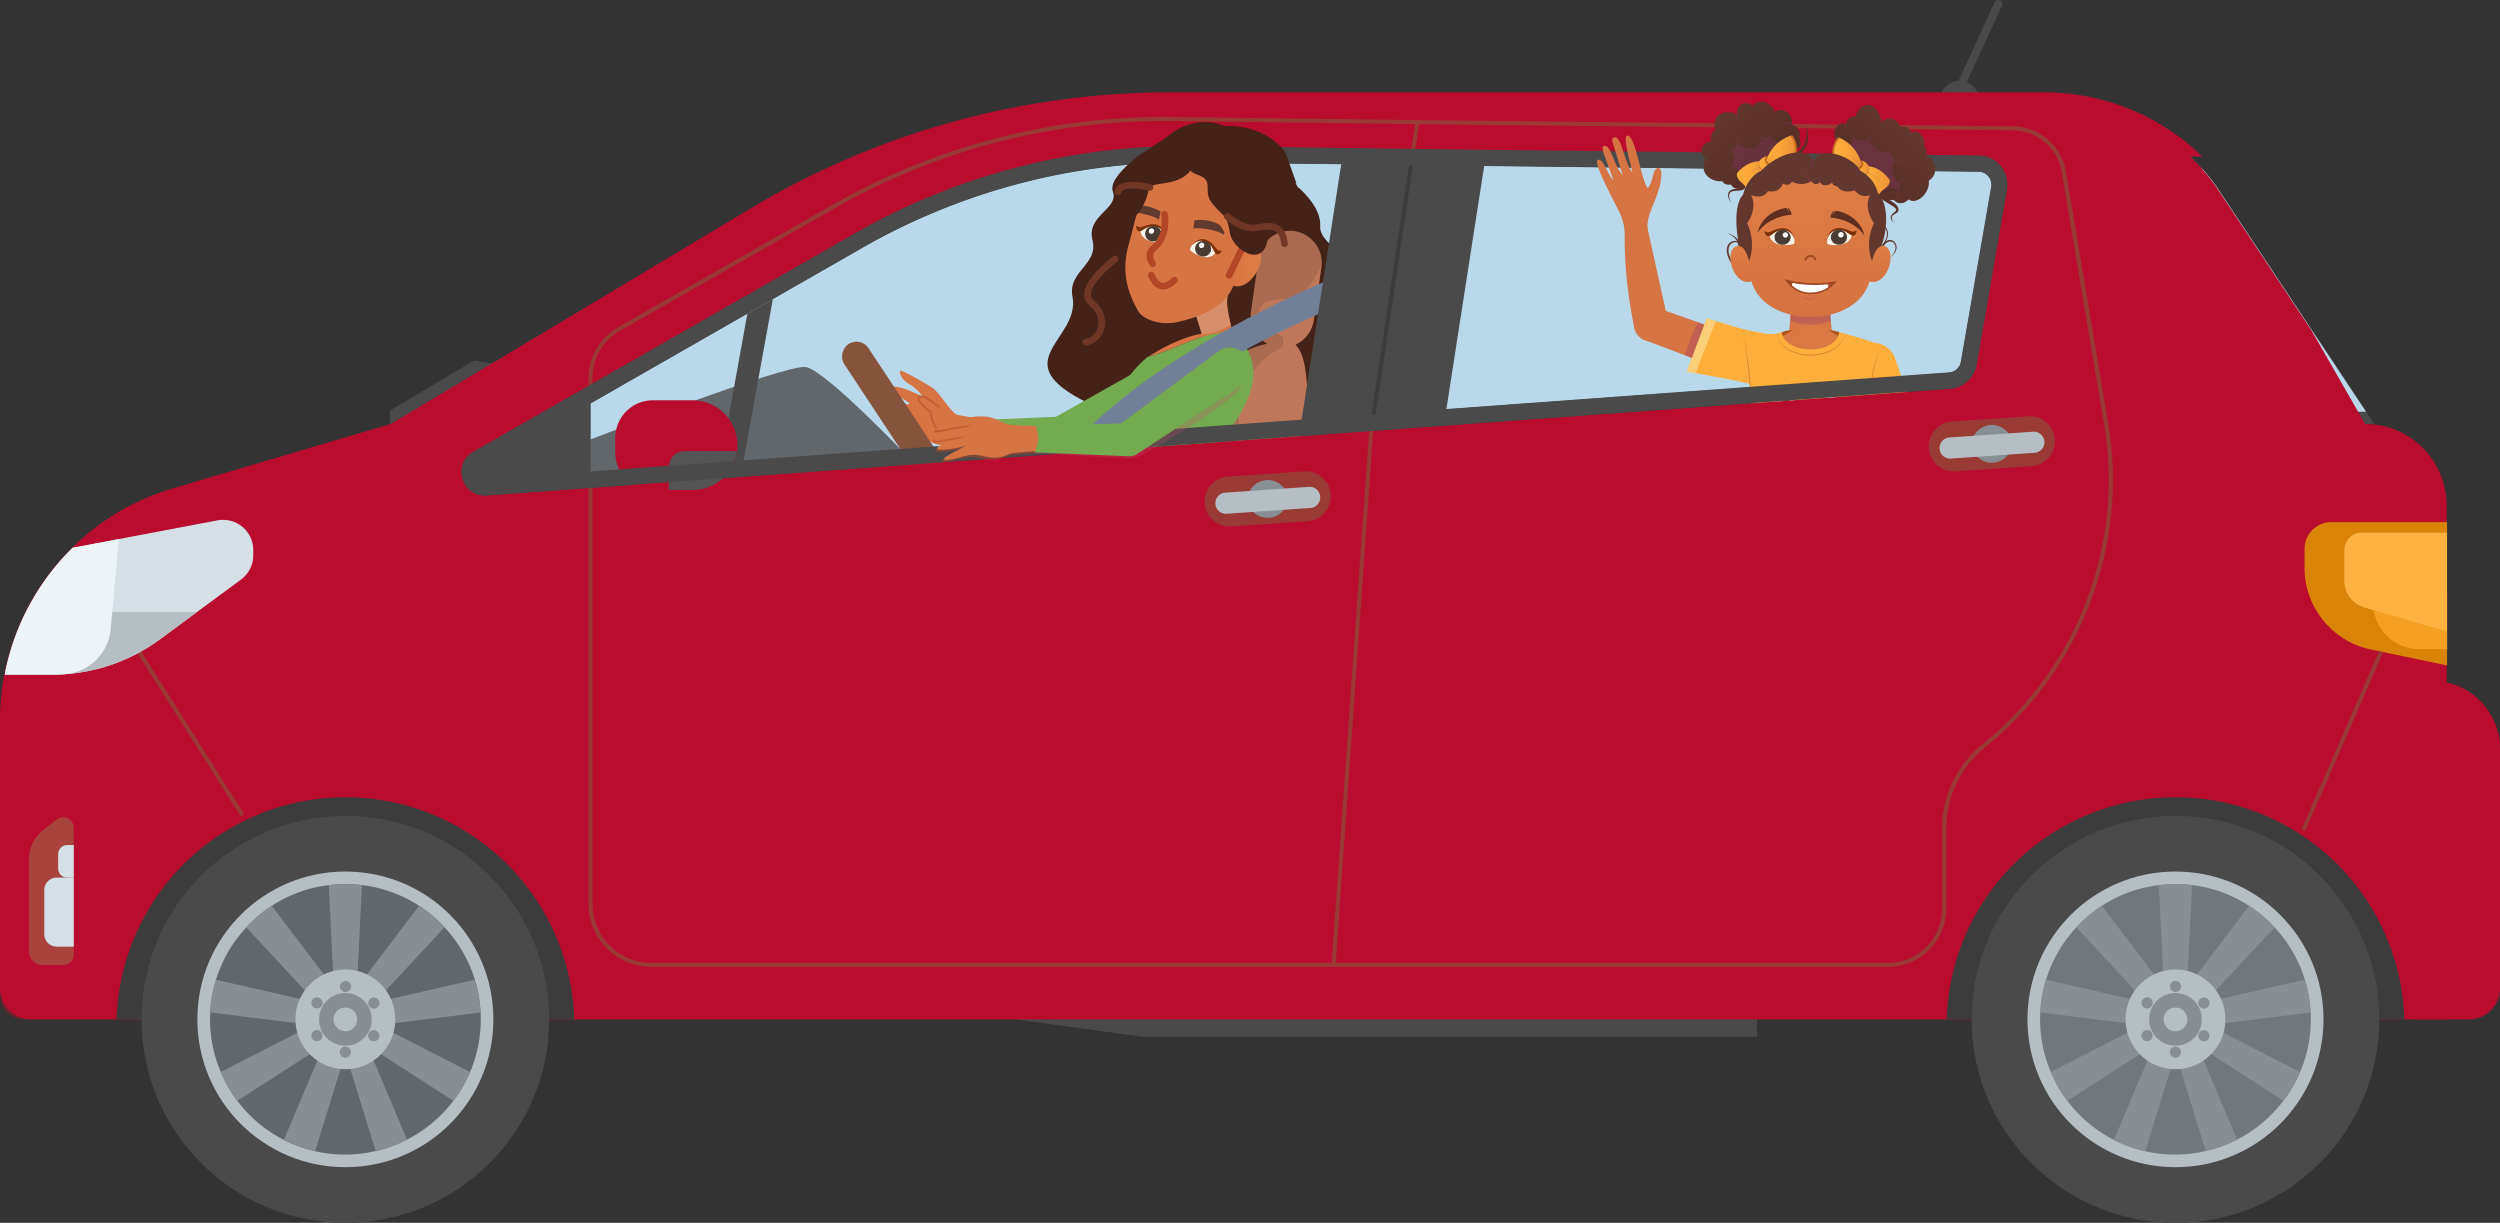<svg xmlns="http://www.w3.org/2000/svg" xmlns:xlink="http://www.w3.org/1999/xlink" viewBox="0 0 368 180">
  <rect x="0" y="0" width="368" height="180" fill="#333333" stroke="none"/>
  <defs>
    <linearGradient id="linear-gradient" x1="460.49" x2="460.49" y1="54.09" y2="45.51" gradientTransform="translate(727) rotate(-180) scale(1 -1)" gradientUnits="userSpaceOnUse">
      <stop offset="0" stop-color="#de7e46"/>
      <stop offset="1" stop-color="#d67242"/>
    </linearGradient>
    <linearGradient id="linear-gradient1" x1="460.73" x2="460.02" y1="96.68" y2="55.71" gradientTransform="translate(727) rotate(-180) scale(1 -1)" gradientUnits="userSpaceOnUse">
      <stop offset="0" stop-color="#e99036"/>
      <stop offset=".26" stop-color="#f29d38"/>
      <stop offset=".64" stop-color="#fba93a"/>
      <stop offset="1" stop-color="#feae3b"/>
    </linearGradient>
    <linearGradient id="linear-gradient2" x1="180.56" x2="185.63" y1="38.95" y2="38.95" gradientUnits="userSpaceOnUse">
      <stop offset="0" stop-color="#d67242"/>
      <stop offset="1" stop-color="#de7e46"/>
    </linearGradient>
    <linearGradient id="linear-gradient3" x1="446.43" x2="454.91" y1="19.28" y2="29.16" gradientTransform="translate(727) rotate(-180) scale(1 -1)" gradientUnits="userSpaceOnUse">
      <stop offset="0" stop-color="#62372e"/>
      <stop offset="1" stop-color="#542d24"/>
    </linearGradient>
    <linearGradient id="linear-gradient4" x1="464.86" x2="473.64" y1="26.55" y2="17.07" gradientTransform="translate(727) rotate(-180) scale(1 -1)" gradientUnits="userSpaceOnUse">
      <stop offset="0" stop-color="#542d24"/>
      <stop offset="1" stop-color="#62372e"/>
    </linearGradient>
    <linearGradient xlink:href="#linear-gradient1" id="linear-gradient5" x1="467.01" x2="471.34" y1="25.91" y2="25.91"/>
    <linearGradient xlink:href="#linear-gradient1" id="linear-gradient6" x1="462.79" x2="466.99" y1="22.14" y2="22.14"/>
    <linearGradient xlink:href="#linear-gradient1" id="linear-gradient7" x1="465.98" x2="468.07" y1="24.06" y2="24.06"/>
    <linearGradient xlink:href="#linear-gradient1" id="linear-gradient8" x1="448.81" x2="453.07" y1="26.71" y2="26.71"/>
    <linearGradient xlink:href="#linear-gradient1" id="linear-gradient9" x1="452.94" x2="457.01" y1="22.57" y2="22.57"/>
    <linearGradient xlink:href="#linear-gradient1" id="linear-gradient10" x1="451.9" x2="454.04" y1="24.69" y2="24.69"/>
    <linearGradient xlink:href="#linear-gradient2" id="linear-gradient11" x1="450.79" x2="450.79" y1="41.5" y2="35.83" gradientTransform="translate(727) rotate(-180) scale(1 -1)"/>
    <linearGradient xlink:href="#linear-gradient2" id="linear-gradient12" x1="470.3" x2="470.3" y1="41.5" y2="35.83" gradientTransform="translate(727) rotate(-180) scale(1 -1)"/>
    <linearGradient xlink:href="#linear-gradient2" id="linear-gradient13" x1="460.75" x2="460.75" y1="46.66" y2="24.43" gradientTransform="translate(727) rotate(-180) scale(1 -1)"/>
    <clipPath id="clippath">
      <path fill="none" d="m175.71 45.38 1.86 5.93s3.86.25 4.43.09c.57-.16-1.77-4.91-1.31-7.74.25-1.54-4.43 1.29-4.98 1.72Z"/>
    </clipPath>
  </defs>
  <g>
    <g id="Layer_2">
      <path fill="#4a4a4a" d="m71.63 72.94 15-1.1.6-.04 103.98-7.6 21.31-1.55 74.55-5.45a4.28 4.28 0 0 0 3.91-3.54l4.46-25.76a4.29 4.29 0 0 0-4.17-5.02l-72.45-.83-21.03-.27-22.31-.28a97.56 97.56 0 0 0-49.73 12.9L87.23 56.45l-.6.34-16.96 9.71c-3.18 1.82-1.7 6.7 1.96 6.43Z"/>
      <path fill="#4a4a4a" d="M70.37 69.76c.07.23.28.79.98.79h.11l15.48-1.13V59.4l-16.07 9.21c-.58.32-.58.82-.49 1.17Z"/>
      <path fill="#b9d9eb" d="M86.94 59.39v10.02l19.12-1.39 3.4-.25 5.64-.41 38.24-2.79 57.64-4.21 55.35-4.04 20.58-1.5a1.9 1.9 0 0 0 1.72-1.56l4.05-23.33.42-2.43c.13-.75-.2-1.27-.41-1.53a1.87 1.87 0 0 0-1.43-.68l-44.77-.52-27.69-.32-21.03-.26-4.09-.05-18.22-.23h-1.21a95.4 95.4 0 0 0-47.3 12.58l-13.19 7.55-3.75 2.15L86.94 59.4Z"/>
      <path fill="#b9d9eb" d="M86.94 59.39v10.02l19.12-1.39 3.4-.25 5.64-.41 38.24-2.79 57.64-4.21 55.35-4.04 20.58-1.5a1.9 1.9 0 0 0 1.72-1.56l4.05-23.33.42-2.43c.13-.75-.2-1.27-.41-1.53a1.87 1.87 0 0 0-1.43-.68l-44.77-.52-27.69-.32-21.03-.26-4.09-.05-18.22-.23h-1.21a95.4 95.4 0 0 0-47.3 12.58l-13.19 7.55-3.75 2.15L86.94 59.4Z"/>
      <path fill="#b9d9eb" d="m266.32 56.31 20.58-1.5a1.9 1.9 0 0 0 1.72-1.56l4.05-23.33-26.35 26.39ZM153.33 64.56l57.64-4.21 35.52-35.59-27.69-.31-21.03-.27-4.09-.05-40.35 40.43zM86.94 59.39v10.02l19.12-1.39 3.4-.25 5.64-.41 41.77-41.85a95.35 95.35 0 0 0-29.92 10.98l-13.19 7.55-3.75 2.15L86.94 59.4Z"/>
      <path fill="url(#linear-gradient)" d="M263.19 50.77a3.32 3.32 0 0 0 6.64 0c0-.12 0-.23-.02-.35l-.31-3.19c-.06-.74-.11-1.39-.11-1.73h-5.78c0 .34-.05.98-.11 1.72a148.42 148.42 0 0 1-.33 3.55Z"/>
      <g>
        <path fill="#d77443" d="M275.89 68.92c.03.19.09.38.16.55l4.47 11.01c.25.61.9.99 1.58.87a1.42 1.42 0 0 0 1.15-1.66v-.03L280.9 68a2.54 2.54 0 0 0-5 .91Z"/>
        <path fill="#d77443" d="m273.89 60.32.03.14.02.1.04.19.72 3.09 1.21 5.2v.05a2.56 2.56 0 0 0 2.9 1.93 2.54 2.54 0 0 0 2.1-2.91l-.02-.11-1.16-5.59-.47-2.25-.16-.76v-.07a2.66 2.66 0 0 0-5.21 1.01Z"/>
        <path fill="#8c3573" d="m273.98 60.74.72 3.09c.8-.12 2.76-.5 5.02-1.42l-.47-2.25-.83-.13h-1.84l-1.53.26-1.07.45Z" opacity=".3"/>
        <g>
          <path fill="#c4633a" d="M280.64 90.15c0 .09.02.18.06.24.05.07.12.11.22.11a.8.8 0 0 0 .23-.05l1.43-1.88.3-.39v-1.21c-.71 1.61-2.24 2.48-2.24 3.18Z"/>
          <path fill="#8c3573" d="M280.7 90.39c.05.07.12.11.22.11a.8.8 0 0 0 .23-.05l1.43-1.88.29-.63c-.33.66-1.6 1.65-2.17 2.45Z" opacity=".3"/>
          <path fill="#c4633a" d="M280.61 91.07c0 .12.05.22.14.28a.4.4 0 0 0 .2.05c.15 0 .27-.07.38-.15l1.49-1.67.14-.16-.04-.61v-.16l-.05-.71c-.33.87-2.27 2.49-2.27 3.13Z"/>
          <path fill="#8c3573" d="M280.75 91.35a.4.4 0 0 0 .2.05c.15 0 .27-.07.38-.15l1.49-1.67.11-.77.04-.26-.04.09c-.59 1.21-1.77 2-2.17 2.7Z" opacity=".3"/>
          <path fill="#c4633a" d="M280.77 91.82s.02.24.26.24c.31 0 .67-.3.99-.62.28-.3.52-.63.65-.78l.29-2.1c-.12.33-.28.63-.47.9-.71 1.07-1.72 1.75-1.72 2.36Z"/>
          <path fill="#d77443" d="m280.43 80.21.05.18c.24.75.28 1.24.17 1.82-.4 2.27.48 3.05.48 4.12 0 .39-.1.76-.1 1.15s.18.86.53.86c.96 0 .72-1.61.93-2.6-.01.19 0 .39.02.61.06.61.2 1.34.2 2.39 0 2.33-.77 2.48-.77 3.39 0 .64.57.68.75.3a29.78 29.78 0 0 0 1.66-4.46c.2-.69.24-1.42.12-2.12-.35-2.06-.92-4.08-1.24-6.15a1.42 1.42 0 0 0-1.66-1.15c-.78.14-1.29.88-1.15 1.66Z"/>
          <path fill="#8c3573" d="M282.52 86.35c.05-.4.19-1.1.2-1.15-.11.13-.17.32-.22.54-.01.19 0 .39.02.61Z" opacity=".3"/>
        </g>
        <path fill="#feae3b" d="m272.46 54.57 1.21 7.62.1.66c.03.19.22.32.41.28a34.16 34.16 0 0 0 7.11-2.46.35.35 0 0 0 .17-.42l-.29-.87-2.14-6.45v-.02a3.39 3.39 0 0 0-6.57 1.65Z"/>
        <path fill="#fecf79" d="m273.67 62.19.1.66c.03.19.22.32.41.28a34.16 34.16 0 0 0 7.11-2.46.35.35 0 0 0 .17-.42l-.29-.87a31 31 0 0 1-7.51 2.8Z"/>
        <path fill="#af5518" d="M270.76 48.91s-.8-.44-2.83-.36v2.76h2.83v-2.4ZM262.26 48.91s.8-.44 2.83-.36v2.76h-2.83v-2.4Z"/>
        <path fill="#da7844" d="M264.43 48.18c.57-.46 1.29-.73 2.08-.73s1.51.27 2.08.73c1.09.83 1.85 1.21 2.75 1.7v3.34h-9.65v-3.34c.9-.49 1.66-.87 2.75-1.7Z"/>
        <path fill="#feae3b" d="m248.32 54.69 1.08.2.21.04 5.19.96c1.26.27 2.51.54 3.76.84l.77-3.98a3.83 3.83 0 0 0-2.7-4.28s-4.05-1.19-4.05-1.19l-.31-.09-1.04-.31a430.1 430.1 0 0 0-2.91 7.81Z"/>
        <path fill="url(#linear-gradient1)" d="M257.97 65.95a88.98 88.98 0 0 1-3.36 16.67.3.3 0 0 0 .13.35c5.8 4.71 17.7 4.68 23.53 0a.3.3 0 0 0 .13-.35l-.17-.55a89.9 89.9 0 0 1-3.19-16.11l-.03-1.62c-.06-4.63.16-9.55 1.96-13.53a66.45 66.45 0 0 0-6.22-1.89c-.37 1.76-2.35 2.51-4.25 2.51s-3.88-.75-4.25-2.51l-.38.1c-.7.19-1.44.21-2.16.06-1.12-.23-2.25-.4-3.36-.67 1.25 4.49 1.61 12.54 1.61 17.55Z"/>
        <g opacity=".25">
          <path fill="#8c3573" d="M278.16 81.84c-5.56 4.27-14.48 4.73-20.71 1.68-.93-.46-1.8-1.03-2.58-1.72.76.71 1.63 1.3 2.55 1.79 6.22 3.17 15.25 2.7 20.74-1.75Z"/>
        </g>
        <path fill="#dc8531" d="M274.32 58.48c.2 2.47.44 4.98.73 7.48l-.03-1.62-.7-5.86ZM261.41 49.11c.75 3.34 5.65 3.94 8.24 2.5a3.66 3.66 0 0 0 1.94-2.48 3.75 3.75 0 0 1-2 2.37c-2.59 1.35-7.29.82-8.19-2.4Z"/>
        <g>
          <path fill="#f8fafe" d="M266.51 68.98c-3.15 2.37-6.34.73-6.34-1.85 0-1.97 2.23-3.49 1.63-4.84a4.21 4.21 0 0 1-.41-1.72c0-1.35.89-2.29 1.86-2.29 1.34 0 1.17 1.88 1.23 2.87a4.8 4.8 0 0 1 2.03-.37c.69 0 1.42.08 2.03.37.06-.99-.11-2.87 1.23-2.87.97 0 1.86.94 1.86 2.29 0 .59-.17 1.17-.41 1.72-.6 1.34 1.63 2.86 1.63 4.84 0 2.57-3.19 4.22-6.34 1.85Z"/>
          <path fill="#7d402d" d="M266.49 65.61c-.64 0-1.15.42-1.14.91.01.5.54.89 1.18.88.64 0 1.15-.42 1.14-.91s-.54-.89-1.18-.88ZM264.5 67.93a2.99 2.99 0 0 0 4.01 0l-.22.15a3.6 3.6 0 0 1-3.79-.15Z"/>
          <path fill="#fecf79" d="m260.66 71.66-.16-.38c4.05.63 8.01.34 12.07 0l-.06.16a1.3 1.3 0 0 1-1.1.8c-3.29.26-6.6.42-9.88.05a1.08 1.08 0 0 1-.87-.63Z"/>
          <path fill="#fdad3b" d="M269.6 61.48a1.84 1.84 0 0 0-.33-.03c-1.02 0-1.7 1.02-1.7 2 0 1.38 1.47 1.91 2.64 1.91.54 0 1.04-.17 1.04-.81 0-.84-.77-1.48-.81-2.39l-.84-.68Z"/>
          <path fill="#7d402d" d="M269.39 65.07c.08.69.29 1.2.47 1.16.18-.05.26-.64.18-1.32-.08-.69-.29-1.2-.47-1.16s-.26.64-.18 1.32Z"/>
          <path fill="#f5406a" d="M270.75 66.95c-.27-.09-.56-.01-.66.18-.1.19.04.42.31.51.27.09.56.01.66-.18.1-.19-.04-.42-.31-.51Z"/>
          <path fill="#fdad3b" d="m263.41 61.48.33-.03c1.02 0 1.7 1.02 1.7 2 0 1.38-1.47 1.91-2.64 1.91-.54 0-1.04-.17-1.04-.81 0-.84.77-1.48.81-2.39l.84-.68Z"/>
          <path fill="#7d402d" d="M263.63 65.07c-.08.69-.29 1.2-.47 1.16-.18-.05-.26-.64-.18-1.32.08-.69.29-1.2.47-1.16.18.05.26.64.18 1.32Z"/>
          <path fill="#f5406a" d="M262.27 66.95c.27-.09.56-.01.66.18.1.19-.04.42-.31.51s-.56.01-.66-.18c-.1-.19.04-.42.31-.51Z"/>
          <path fill="#7d402d" d="M270.31 62.48c-1.11-.02-1.97-3.68-.28-3.64 1.7.04 1.4 3.67.28 3.64ZM262.7 62.48c1.11-.02 1.97-3.68.28-3.64-1.7.04-1.4 3.67-.28 3.64Z"/>
        </g>
        <path fill="#dc8531" d="M275.05 65.96c0-4.78-.03-9.69 1.58-14.26l.35-.9c-2.17 4.72-2.13 10.07-1.93 15.16ZM258.7 58.48c-.2 2.47-.44 4.98-.73 7.48l.03-1.62.7-5.86Z"/>
        <path fill="#dc8531" d="M256.36 48.4c.35 1.43.6 2.88.78 4.34.46 3.65.66 7.33.77 11l.06 2.21c.06-2.95-.04-5.89-.25-8.83a45.76 45.76 0 0 0-1.36-8.72Z"/>
      </g>
      <path fill="#452217" d="M199.33 49.38c1.77-3.42-3.61-5.47-1.72-8.73 1.89-3.27-3.47-4.61-3.28-7.37.21-2.94-3.34-5.79-3.34-5.79l-2.41-4.57c-3.37-4.34-8.93-3.8-8.93-3.8-2.39-1.11-5.99-.74-8.68 1.76l-4.07 2.65s-3.76 2.84-3.09 4.64c.96 2.59-3.93 3.51-3 7.16.93 3.65-3.68 4.57-2.94 8.35 1.23 6.34-10.43 9.51 2.41 15.7 5.92 2.85 11.48-1.1 14.58-1.01 3.01.75 13.88 5.85 20.26 4.3 9.37-2.28 1.2-7.46 4.21-13.29Z"/>
      <path fill="#ab6b50" d="M188.43 51.24c.52-.27.5-1.33.24-1.59-2.1-1.29-4.73-3.1-2.68-4.99 1.54-1.35 4.17.2 5.96-1.68a15.34 15.34 0 0 0 2.62-4.15 4.76 4.76 0 0 0-4-4.81 4.7 4.7 0 0 0-5.31 4.03l-1.1 7.69a4.8 4.8 0 0 0 2.39 4.86c-2.77.55-4.48 1.83-4.48 1.83l-2.53 17.16v.7l3.05.04c-.52-7.08-1.04-15.77 5.86-19.08Z"/>
      <path fill="#be7759" d="M191.94 42.97c-1.79 1.88-4.42.34-5.96 1.68-2.05 1.89.58 3.7 2.68 4.99.26.26.28 1.32-.24 1.59-6.9 3.31-6.37 12-5.86 19.08l9.15.12s2.27-16.89-1.03-19.68a4.77 4.77 0 0 0 2.72-3.65l1.1-7.69c.03-.2.04-.4.04-.6a15.34 15.34 0 0 1-2.62 4.15Z"/>
      <g>
        <g>
          <path fill="#d77443" d="M140.98 61.07c-.95-.17-2.65-3.31-3.76-4.01-1.11-.7-4.24-2.51-4.62-2.47-.38.04.02 1.24 1.22 1.93a7.03 7.03 0 0 1 2.03 1.89s-3.51-1.87-4.72-1.43c-1.2.45 2.16 1.72 2.7 2.38.54.66-3.34-.96-3.41-.18-.07.78 3.01 1.62 3.24 2.01.23.39-2.37-.3-2.49.54-.12.84 2.93 1.17 3.44 1.62.52.46 3.58 3 5.11 2 0 0 4.05.71 5.72.97l.44-4.33-4.91-.92Z"/>
          <g opacity=".5">
            <path fill="#b34627" d="M138.13 63.62s-.1 0-.14-.05a6 6 0 0 1-1.18-2.84c-.33-.24-1.64-1.23-1.74-1.96a.55.55 0 0 1 .11-.42c.56-.71 2.5.9 3.08 1.42.06.06.07.16.02.23a.14.14 0 0 1-.21.02c-1.08-.96-2.4-1.79-2.65-1.46a.2.2 0 0 0-.04.16c.07.54 1.22 1.46 1.66 1.77.04.03.06.07.07.11 0 .02.21 1.73 1.11 2.73.06.07.06.17 0 .23l-.07.04Z"/>
          </g>
        </g>
        <path fill="#74aa50" d="m168.33 54.1-12.89 7.25-10.95.46-.08 3.95 11.67-.02c.13-.06.24-.14.36-.22l14.62-8.04c.15-.11.28-.23.4-.36.74-.81.86-1.96.21-2.76-.75-.93-2.25-1.04-3.34-.25Z"/>
      </g>
      <path fill="#86533d" d="M139.37 72.57c-.97.66-2.3.4-2.95-.59l-12.11-18.32a2.2 2.2 0 0 1 .58-3c.97-.66 2.3-.4 2.95.59l12.11 18.32a2.2 2.2 0 0 1-.58 3Z"/>
      <path fill="#62676b" d="M86.28 64.93s29.38-11.38 32.34-10.9c2.96.48 15.65 13.87 15.65 13.87l-48.52 3.19.53-6.16Z"/>
      <path fill="#d77443" d="m175.92 45.97 2.17 6.96s3.19-1.26 3.63-1.65c.44-.4-1.5-6.12-1.03-7.61.47-1.49-4.47 1.68-4.77 2.31Z"/>
      <path fill="#d77443" d="M168.96 52.53c4.3-1.07 7.83-3.75 12.47-3.63-4.53-.39-8.09.91-12.47 3.63Z"/>
      <path fill="#74aa50" d="M178.02 69.82c-.95-4.26 12.27-13.2 3.42-20.92-4.64-.12-8.17 2.56-12.47 3.63l-.18.11c-1.75 1.5-3.14 3.26-3.75 5.02-2.38 6.88-1.35 10.58-2.43 14.8-.96 3.76-2.94 7.21-3.95 10.24 6.62 2.35 16.62 5.05 23.52 3.29.73-7.1-3.31-12.42-4.15-16.17Z"/>
      <path fill="#728097" d="m159.55 69.47-2.21-3.42-.1.09.32-.35c10.01-11.15 26.64-19.65 37.59-24.41l-.1 4.42c-15.22 6.61-27.25 14.54-34.81 22.95-.34.38-.5.56-.7.72Z"/>
      <path fill="none" d="M87.25 59.44v9.98l19.11-1.39 3.4-.25 5.63-.41 38.21-2.78 57.6-4.19 55.31-4.03 20.57-1.5c.86-.07 1.57-.7 1.71-1.55l4.05-23.24.42-2.42c.13-.74-.2-1.27-.41-1.52a1.9 1.9 0 0 0-1.43-.68l-44.73-.51-27.67-.32-21.02-.26-4.09-.05-18.21-.23h-1.21a95.54 95.54 0 0 0-47.26 12.53l-13.18 7.52-3.75 2.14-23.06 13.15Z"/>
      <path fill="#4a4a4a" d="M258.63 152.6h-90.58l-40.74-5.61h131.32v5.61zM74.19 53.86l-4.39-.79-12.39 7.35v3.82l16.78-10.38zM288.75 12.92c.23 0 .44-.13.54-.35L294.68.85a.6.6 0 0 0-.29-.79.6.6 0 0 0-.79.29l-5.39 11.72a.6.6 0 0 0 .29.79c.08.04.17.05.25.05Z"/>
      <path fill="#4a4a4a" d="M288.45 11.92c1.6 0 2.89 1.29 2.89 2.89v.1h-5.79v-.1a2.9 2.9 0 0 1 2.89-2.89Z"/>
      <path fill="#ba0c2f" d="M355.72 100.2v49.85h7.72a4.56 4.56 0 0 0 4.57-4.56v-35.23a10.07 10.07 0 0 0-10.08-10.06h-2.2Z"/>
      <path fill="#ba0c2f" d="M.07 105.92v40.43a3.69 3.69 0 0 0 3.69 3.69H360.2V74.37c0-.64-.05-1.26-.15-1.87L4.49 88.8a35.18 35.18 0 0 0-4.41 17.12Z" opacity=".25"/>
      <path fill="#ba0c2f" d="M.07 141.34v5.47a3.24 3.24 0 0 0 3.24 3.24h360.11a4.57 4.57 0 0 0 4.57-4.56v-20.07l-7.79.34-4.49.2-273.47 11.91-63.8 2.93-18.37.55Z" opacity=".25"/>
      <path fill="#4a4a4a" d="m314.87 23.04 26.15 39.36h8.46l-1.19-1.8-7.97-12.01-14.14-21.29a31.87 31.87 0 0 0-3.71-4.28h-7.6Z"/>
      <path fill="#b9d9eb" d="m318.22 24.84 23.77 35.77h6.3l-22.12-33.29a31.87 31.87 0 0 0-2-2.48h-5.96Z"/>
      <path fill="#4a4a4a" d="m191.22 64.2 10.71-.78.3-.03 10.3-.74 6.31-40.6-10.41-.14h-.61l-10.02-.13-6.58 42.42zM106.06 68.02l3.4-.26 4.3-23.72-3.75 2.14-3.95 21.84z"/>
      <path fill="#ba0c2f" d="M0 105.93v39.51a4.61 4.61 0 0 0 4.61 4.61h355.52V74.38c0-6.61-5.36-11.97-11.99-11.97l-7.9-13.8-14.14-21.29a31.87 31.87 0 0 0-3.71-4.28h1.8a33.4 33.4 0 0 0-23.28-9.45H172.29c-21.76 0-43.1 5.9-61.76 17.07L57.54 62.4l-32.09 9.49a35.27 35.27 0 0 0-14.84 8.75A35.46 35.46 0 0 0 0 105.93Zm69.72-39.42 16.95-9.68.6-.34 38.49-21.96a97.78 97.78 0 0 1 49.7-12.85l22.29.28 10.01.13h.61l10.4.14 72.4.83a4.26 4.26 0 0 1 4.16 5l-4.46 25.66a4.25 4.25 0 0 1-3.91 3.52l-74.5 5.43-21.3 1.55-103.91 7.57-.6.04-14.99 1.09c-3.66.26-5.14-4.6-1.96-6.41Z"/>
      <path fill="#993a34" d="M87.22 56.52v-.88a8 8 0 0 1 4.03-6.94l31.67-18.07a97.58 97.58 0 0 1 48.3-12.81h1.23l43.31.54 80.5.83a7.38 7.38 0 0 1 7.23 6.18l6.19 36.86a50.03 50.03 0 0 1-17.9 47.35 15.89 15.89 0 0 0-5.9 12.39v11.78a8 8 0 0 1-8.01 7.99H95.88a8.66 8.66 0 0 1-8.66-8.64V71.81l-.6.04v61.24c0 5.1 4.15 9.24 9.26 9.24h182.01a8.6 8.6 0 0 0 8.61-8.59v-11.78c0-4.65 2.07-9 5.68-11.93a50.63 50.63 0 0 0 18.12-47.91l-6.19-36.86a7.98 7.98 0 0 0-7.82-6.67l-80.5-.83-43.31-.54a98.19 98.19 0 0 0-49.84 12.88L90.97 48.17a8.63 8.63 0 0 0-4.33 7.47v1.22l.6-.34Z"/>
      <path fill="#d98307" d="M339.23 80.79v2.8c0 5.81 4.08 10.83 9.77 12.02l11.21 2.34V76.86h-17.04a3.93 3.93 0 0 0-3.94 3.93Z"/>
      <path fill="#993a34" d="m207.72 22.11.6.01.62-4.1-.6-.1-.62 4.19z"/>
      <path fill="#3c3c3c" d="m201.54 63.41.29.04.3.05.01-.07 6.18-41.31-.6-.01-6.18 41.3z"/>
      <path fill="#993a34" d="m196 142.01 5.54-78.58.6.04-5.54 78.59zM287.94 69.38l11.03-.76a3.68 3.68 0 1 0-.51-7.34l-11.03.76a3.68 3.68 0 1 0 .51 7.34Z"/>
      <path fill="#878e94" d="M296.19 65.13a3 3 0 0 1-5.97.41 3 3 0 0 1 5.97-.41Z"/>
      <path fill="#b5bec3" d="m299.42 66.66-12.19.84a1.56 1.56 0 1 1-.21-3.11l12.19-.84a1.56 1.56 0 1 1 .21 3.11Z"/>
      <path fill="#993a34" d="m181.34 77.49 11.03-.76a3.68 3.68 0 1 0-.51-7.34l-11.03.76a3.68 3.68 0 1 0 .51 7.34Z"/>
      <path fill="#878e94" d="M189.59 73.24a3 3 0 0 1-5.97.41 3 3 0 0 1 5.97-.41Z"/>
      <path fill="#b5bec3" d="m192.82 74.78-12.19.84a1.56 1.56 0 1 1-.21-3.11l12.19-.84a1.56 1.56 0 1 1 .21 3.11Z"/>
      <path fill="#a8433d" d="M6.34 142.04h3a1.5 1.5 0 0 0 1.51-1.51v-18.7a1.54 1.54 0 0 0-2.48-1.21l-1.97 1.52a5.54 5.54 0 0 0-2.15 4.37v13.47c0 1.15.93 2.07 2.08 2.07Z"/>
      <path fill="#d5e0e6" d="M10.86 139.35h-2.5a1.84 1.84 0 0 1-1.84-1.84v-6.49c0-1.02.82-1.84 1.84-1.84h2.5v10.17Z"/>
      <path fill="#d5e0e6" d="M10.86 129.18h-.97c-.73 0-1.33-.59-1.33-1.33v-2.13c0-.73.59-1.33 1.33-1.33h.97v4.79Z"/>
      <path fill="#ba0c2f" d="M90.57 64.43v2.18a5.54 5.54 0 0 0 5.53 5.53h5.83a6.57 6.57 0 0 0 6.56-5.73 6.62 6.62 0 0 0-6.56-7.49H96.1a5.54 5.54 0 0 0-5.53 5.53Z"/>
      <path fill="#545454" d="M98.46 68.71v3.42h3.47a6.57 6.57 0 0 0 6.56-5.73h-7.72a2.3 2.3 0 0 0-2.31 2.31Z"/>
      <path fill="#f4a025" d="M349.32 87.15v1.62a6.79 6.79 0 0 0 6.8 6.78h4.09v-8.4h-10.89Z"/>
      <path fill="#ffb242" d="M345.09 80.94v4.56c0 1.82 1.2 3.42 2.96 3.93l12.15 3.51V78.41h-12.57a2.54 2.54 0 0 0-2.54 2.54Z"/>
      <path fill="#993a34" d="m338.8 122.04 11.43-26.24.55.24-11.43 26.24zM35.43 120.16l.51-.32-15.17-23.97-.51.32 15.17 23.97z"/>
      <path fill="#3c3c3c" d="M17.16 150.05h67.37a33.7 33.7 0 0 0-67.37 0Z"/>
      <g>
        <ellipse cx="50.84" cy="150.05" fill="#4a4a4a" rx="30" ry="29.95"/>
        <ellipse cx="50.84" cy="150.05" fill="#b5bec3" rx="21.79" ry="21.76"/>
        <path fill="#62676b" d="M30.92 150.05c0 2.75.56 5.37 1.58 7.75a19.83 19.83 0 0 0 22.81 11.63A20 20 0 0 0 69.2 157.8a19.87 19.87 0 0 0 1.57-7.75c0-.34 0-.68-.03-1.02a19.71 19.71 0 0 0-5.31-12.53 19.64 19.64 0 0 0-14.58-6.35 19.67 19.67 0 0 0-14.58 6.35 19.74 19.74 0 0 0-5.34 13.55Z"/>
        <g fill="#878e94">
          <path d="m48.39 130.31.75 15.08.14 2.81.05.98.03.62h2.95v-.02l.03-.6.05-.98.14-2.81.75-15.08a19.9 19.9 0 0 0-4.9 0Z"/>
          <path d="m49.87 148.91.05.05.75.63.17.14.09.08.23.2.17.14.75.62.05.05h.01v-.02l.41-.44.67-.72 1.92-2.06 10.28-11.07a19.59 19.59 0 0 0-3.76-3.15l-9.13 12.04-1.7 2.24-.6.79-.37.48Z"/>
          <path d="M50.83 148.55v.07l.18.96.04.22.02.12.03.18.02.11.04.22.17.97v.06h.01l.6-.08.98-.12 2.79-.35 15.01-1.87a19.71 19.71 0 0 0-.85-4.82l-14.74 3.36-2.75.62-.96.22-.6.14h-.01Z"/>
          <path d="m50.32 151.45.51.33.83.54 2.36 1.52 12.71 8.2c.98-1.3 1.81-2.72 2.45-4.24l-13.47-6.89-2.5-1.28-.88-.45-.54-.28-.03.05-.5.86-.11.2-.06.1-.09.15-.06.1-.11.19-.49.85-.03.06Z"/>
          <path d="M49.54 150.79v.02l.18.57.29.94.83 2.68 4.46 14.43a18.8 18.8 0 0 0 4.61-1.67l-5.87-13.92-1.1-2.58-.38-.91-.24-.57-.05.02-.93.34-.21.07-.11.04-.17.07-.11.04-.21.07-.93.34-.05.02Z"/>
          <path d="M41.78 167.77a19.2 19.2 0 0 0 4.61 1.66l4.46-14.42.83-2.69.29-.94.18-.58-.06-.03-.92-.34-.21-.07-.11-.04-.16-.06-.12-.05-.21-.08-.93-.33-.05-.02v.02l-.24.56-.38.9-1.09 2.58-5.87 13.93Z"/>
          <path d="M32.49 157.8a19.43 19.43 0 0 0 2.45 4.24l12.71-8.2 2.36-1.52.83-.54.52-.33-.03-.06-.49-.85-.11-.19-.06-.1-.09-.15-.07-.11-.1-.19-.49-.85-.03-.06h-.01v.01l-.54.27-.88.45-2.49 1.28-13.47 6.89Z"/>
          <path d="m30.94 149.03 15.02 1.87 2.79.35.98.12.6.08h.01v-.06l.18-.96.03-.22.03-.12.03-.18.02-.11.03-.22.17-.96v-.07l-.6-.14-.96-.22-2.75-.62-14.74-3.36a19.25 19.25 0 0 0-.85 4.82Z"/>
          <path d="m36.25 136.5 10.28 11.07 1.92 2.06.68.73.42.45.05-.04.75-.64.17-.14.09-.08.14-.11.09-.08.17-.14.76-.64.04-.03v-.01l-.36-.48-.6-.79-1.7-2.24-9.13-12.04a19.59 19.59 0 0 0-3.76 3.15Z"/>
        </g>
        <ellipse cx="50.84" cy="150.05" fill="#b5bec3" rx="7.35" ry="7.34"/>
        <circle cx="50.84" cy="150.05" r="2.81" fill="none" stroke="#878e94" stroke-miterlimit="10" stroke-width="2.13"/>
        <g fill="#878e94">
          <path d="M51.68 145.21c0 .45-.37.82-.82.82s-.82-.37-.82-.82.37-.82.82-.82.82.37.82.82ZM55.45 148.35a.82.82 0 1 1-.82-1.42.82.82 0 0 1 .82 1.42ZM54.62 153.18a.82.82 0 1 1 .82-1.42.82.82 0 0 1-.82 1.42ZM50.01 154.88c0-.45.37-.82.82-.82s.82.37.82.82-.37.82-.82.82-.82-.37-.82-.82ZM46.23 151.74a.82.82 0 1 1 .82 1.42.82.82 0 0 1-.82-1.42ZM47.06 146.91a.82.82 0 1 1-.82 1.42.82.82 0 0 1 .82-1.42Z"/>
        </g>
      </g>
      <path fill="#3c3c3c" d="M286.55 150.05h67.37a33.7 33.7 0 0 0-67.37 0Z"/>
      <g>
        <ellipse cx="320.23" cy="150.05" fill="#4a4a4a" rx="30" ry="29.95"/>
        <ellipse cx="320.23" cy="150.05" fill="#b5bec3" rx="21.79" ry="21.76"/>
        <path fill="#71787d" d="M300.3 150.05c0 2.75.56 5.37 1.58 7.75a19.83 19.83 0 0 0 22.81 11.63 20 20 0 0 0 13.89-11.63 19.87 19.87 0 0 0 1.57-7.75c0-.34 0-.68-.03-1.02a19.71 19.71 0 0 0-5.31-12.53 19.64 19.64 0 0 0-14.58-6.35 19.67 19.67 0 0 0-14.58 6.35 19.74 19.74 0 0 0-5.34 13.55Z"/>
        <g fill="#878e94">
          <path d="m317.78 130.31.75 15.08.14 2.81.05.98.03.62h2.95v-.02l.03-.6.05-.98.14-2.81.75-15.08a19.9 19.9 0 0 0-4.9 0Z"/>
          <path d="m319.26 148.91.05.05.75.63.17.14.09.08.23.2.17.14.75.62.05.05h.01v-.02l.41-.44.67-.72 1.92-2.06 10.28-11.07a19.59 19.59 0 0 0-3.76-3.15l-9.13 12.04-1.7 2.24-.6.79-.37.48Z"/>
          <path d="M320.22 148.55v.07l.18.96.04.22.02.12.03.18.02.11.04.22.17.97v.06h.01l.6-.08.98-.12 2.79-.35 15.01-1.87a19.71 19.71 0 0 0-.85-4.82l-14.74 3.36-2.75.62-.96.22-.6.14h-.01Z"/>
          <path d="m319.71 151.45.51.33.83.54 2.36 1.52 12.71 8.2c.98-1.3 1.81-2.72 2.45-4.24l-13.47-6.89-2.5-1.28-.88-.45-.54-.28-.03.05-.5.86-.11.2-.06.1-.09.15-.06.1-.11.19-.49.85-.03.06Z"/>
          <path d="M318.93 150.79v.02l.18.57.29.94.83 2.68 4.46 14.43a18.8 18.8 0 0 0 4.61-1.67l-5.87-13.92-1.1-2.58-.38-.91-.24-.57-.05.02-.93.34-.21.07-.11.04-.17.07-.11.04-.21.07-.93.34-.05.02Z"/>
          <path d="M311.17 167.77a19.2 19.2 0 0 0 4.61 1.66l4.46-14.42.83-2.69.29-.94.18-.58-.06-.03-.92-.34-.21-.07-.11-.04-.16-.06-.12-.05-.21-.08-.93-.33-.05-.02v.02l-.24.56-.38.9-1.09 2.58-5.87 13.93Z"/>
          <path d="M301.88 157.8a19.43 19.43 0 0 0 2.45 4.24l12.71-8.2 2.36-1.52.83-.54.52-.33-.03-.06-.49-.85-.11-.19-.06-.1-.09-.15-.07-.11-.1-.19-.49-.85-.03-.06h-.01v.01l-.54.27-.88.45-2.49 1.28-13.47 6.89Z"/>
          <path d="m300.33 149.03 15.02 1.87 2.79.35.98.12.6.08h.01v-.06l.18-.96.03-.22.03-.12.03-.18.02-.11.03-.22.17-.96v-.07l-.6-.14-.96-.22-2.75-.62-14.74-3.36a19.25 19.25 0 0 0-.85 4.82Z"/>
          <path d="m305.64 136.5 10.28 11.07 1.92 2.06.68.73.42.45.05-.04.75-.64.17-.14.09-.08.14-.11.09-.08.17-.14.76-.64.04-.03v-.01l-.36-.48-.6-.79-1.7-2.24-9.13-12.04a19.59 19.59 0 0 0-3.76 3.15Z"/>
        </g>
        <ellipse cx="320.23" cy="150.05" fill="#b5bec3" rx="7.35" ry="7.34"/>
        <g fill="#878e94">
          <path d="M321.06 145.21c0 .45-.37.82-.82.82s-.82-.37-.82-.82c0-.45.37-.82.82-.82s.82.37.82.82ZM324.84 148.35a.82.82 0 1 1-.82-1.42.82.82 0 0 1 .82 1.42ZM324.01 153.18a.82.82 0 1 1 .82-1.42.82.82 0 0 1-.82 1.42ZM319.4 154.88c0-.45.37-.82.82-.82s.82.37.82.82-.37.82-.82.82-.82-.37-.82-.82ZM315.62 151.74a.82.82 0 1 1 .82 1.42.82.82 0 0 1-.82-1.42ZM316.45 146.91a.82.82 0 1 1-.82 1.42.82.82 0 0 1 .82-1.42Z"/>
        </g>
        <circle cx="320.23" cy="150.05" r="2.81" fill="none" stroke="#878e94" stroke-miterlimit="10" stroke-width="2.13"/>
      </g>
      <path fill="#d5e0e6" d="M.7 99.3h7.04c2.76 0 5.47-.42 8.06-1.25 2.77-.87 5.4-2.21 7.77-3.96l5.41-3.99 6.5-4.79a4.45 4.45 0 0 0 1.8-3.57v-.78a4.44 4.44 0 0 0-5.27-4.36l-14.52 2.75-6.81 1.29A35.4 35.4 0 0 0 .71 99.29Z"/>
      <path fill="#b5bec3" d="M.7 99.3h7.04c5.7 0 11.25-1.83 15.83-5.21l5.41-3.99H3.8a35.2 35.2 0 0 0-3.1 9.19Z"/>
      <path fill="#edf4f7" d="M.7 99.3h7.04c.57 0 1.14-.02 1.7-.05a7.32 7.32 0 0 0 6.85-6.63l1.2-13.26-6.81 1.29A35.4 35.4 0 0 0 .71 99.3Z"/>
      <path fill="#4a4a4a" d="m71.63 72.94 15-1.1.6-.04 103.98-7.6 21.31-1.55 74.55-5.45a4.28 4.28 0 0 0 3.91-3.54l4.46-25.76a4.29 4.29 0 0 0-4.17-5.02l-72.45-.83-21.03-.27-22.31-.28a97.56 97.56 0 0 0-49.73 12.9L87.23 56.45l-.6.34-16.96 9.71c-3.18 1.82-1.7 6.7 1.96 6.43Zm15.31-13.55 23.07-13.21 3.75-2.15 13.19-7.55a95.35 95.35 0 0 1 47.3-12.58h1.21l18.22.23 4.09.05 21.03.26 27.69.32 44.77.52c.76.01 1.22.43 1.43.68.2.25.53.78.41 1.53l-.42 2.43-4.05 23.33a1.88 1.88 0 0 1-1.72 1.56l-20.58 1.5-55.35 4.04-57.64 4.21-38.24 2.79-5.64.41-3.4.25-19.12 1.39V59.38Z"/>
      <path fill="#b34627" d="M156.52 62.95c-.92.18-7.87.13-8.73-.24-.87-.37-1.71-.83-2.64-1.01a8.7 8.7 0 0 0-2.83.09c-1.66.23-3.39.51-4.72 1.56-.09.07-.18.19-.11.28.04.05.12.05.18.05 1.69-.1 3.34-.85 5.03-.7l-4.45 1.29c-.38.11-.8.26-.96.63-.02.05-.04.11-.02.16.04.15.23.16.38.13l4.5-.73c-1.38.45-2.76 1.05-4.13 1.5-.2.06-.44.23-.36.42.06.14.23.16.37.16 1.32.02 2.65-.28 3.93-.6-.92.43-1.82.91-2.7 1.42-.25.15-.73.3-.56.65.98.07 1.93-.29 2.89-.53l.13-.03.15-.03.16-.03.13-.03.17-.03.12-.02.2-.02h.1l.3-.01c.79 0 1.57.26 2.35.36a4.5 4.5 0 0 0 2.03-.16c.16-.05.31-.12.46-.18l.47-.17c.15-.05.31-.08.46-.1l.47-.06c.93-.11 6.88-.54 7.81-.64l-.59-3.35Z" opacity=".5"/>
      <path fill="#d77443" d="M156.84 62.62c-.92.18-7.87.13-8.73-.24-.87-.37-1.71-.83-2.64-1.01a8.7 8.7 0 0 0-2.83.09c-1.66.23-3.39.51-4.72 1.56-.09.07-.18.19-.11.28.04.05.12.05.18.05 1.69-.1 3.34-.85 5.03-.7l-4.45 1.29c-.38.11-.8.26-.96.63-.02.05-.04.11-.02.16.04.15.23.16.38.13l4.5-.73c-1.38.45-2.76 1.05-4.13 1.5-.2.06-.44.23-.36.42.06.14.23.16.37.16 1.32.02 2.65-.28 3.93-.6-.92.43-1.82.91-2.7 1.42-.25.15-.73.3-.56.65.98.07 1.93-.29 2.89-.53l.13-.03.15-.03.16-.03.13-.03.17-.03.12-.02.2-.02h.1l.3-.01c.79 0 1.57.26 2.35.36a4.5 4.5 0 0 0 2.03-.16c.16-.05.31-.12.46-.18l.47-.17c.15-.05.31-.08.46-.1l.47-.06c.93-.11 6.88-.54 7.81-.64l-.59-3.35Z"/>
      <path fill="#ca4d6d" d="M157.31 64.6c7.69.3 16.13-5.26 20.71-10.71.97-1.26 5.43-.07 5.25 1.34 1.42 2.33-12.16 10.14-15.66 11.96a3 3 0 0 1-1.55.33l-14.08-.81 5.33-2.11Z" opacity=".25"/>
      <path fill="#74aa50" d="m165.05 62.31 14.73-10.91c1.45-.56 2.8-.1 3.78.99 1.12 1.26 1.09 3.52-.36 4.08L167.11 67c-.21.08-.42.14-.65.18l-14.15-.59c.66-1.62.61-2.27.14-3.86l12.6-.41Z"/>
      <g clip-path="url(#clippath)">
        <path fill="#d9a993" d="M168.22 38.97s7.44-2.89 9.68-8.1c0 0 2.6 4.45 5.25 4.84l1 1.78s.73-1.91 1.81-1.03c1.07.88 1.36 2.8.47 4.1-.78 1-1.14.72-1.14.72l-.04.35s-.03 4.98-6.37 7.25c-7.93 2.05-9.48-5.45-9.57-6.36-.05-.48-1.13-3.54-1.13-3.54h.04Z" opacity=".5"/>
      </g>
      <path fill="none" stroke="#703725" stroke-linecap="round" stroke-linejoin="round" stroke-width=".98" d="M164.15 38.12c.16-.11-5.99 4.45-3.46 6.49 2.67 2.15 1.4 5.43-.87 5.76"/>
      <path fill="#d77443" d="M167.51 45.74c-1.98-3.49-2.38-6.58-1.19-10.35l1.5-5.89c1.54-4.85 6.37-7.79 10.75-6.53l.44.13c4.37 1.26 6.7 6.25 5.16 11.1l-2.46 7.46c-1.2 3.8-5.84 5.19-8.45 5.76-2.36.52-5-.34-5.75-1.67Z"/>
      <path fill="url(#linear-gradient2)" d="M184.78 40.37c-1.05 1.59-2.65 2.24-3.58 1.46-.93-.78-.83-2.7.22-4.29 1.05-1.59 2.65-2.24 3.58-1.46.93.78.83 2.7-.22 4.29Z"/>
      <path fill="none" stroke="#b34627" stroke-linecap="round" stroke-linejoin="round" stroke-width=".98" d="m182.73 36.82-1.81 3.71"/>
      <path fill="#613a2d" d="M175.81 32.44a6.27 6.27 0 0 1 3.35.45c.31.15.56.4.72.68l.27.47c.18.22-.02.62-.21.42-.42-.46-3.32-1.08-4.26-.79l.13-1.22Z"/>
      <path fill="#452217" d="M174.81 21.39s-1.35 3.37 1.41 4.31c2.76.94.6 2.34 2.29 4.35s2.07 1.4 2.53 4.22c.46 2.82 5.88 5.79 5.6-.51-.28-6.3-6.61-13.65-11.84-12.37Z"/>
      <path fill="none" stroke="#703725" stroke-linecap="round" stroke-linejoin="round" stroke-width=".98" d="M180.66 31.84s2.14 2.02 4.26 1.68c1.97-.31 3.81-.68 4.16 2.36M176.65 21.82l3.23-2.24"/>
      <path fill="#613a2d" d="M170.84 31.15a6.65 6.65 0 0 0-3.29-.93c-.34.02-.8 1.05-.44 1.08 1.08.09 2.87.54 3.48 1.03l.25-1.17Z"/>
      <path fill="none" stroke="#b34627" stroke-linecap="round" stroke-linejoin="round" stroke-width=".98" d="M169.48 40.51c.56 1.31 1.6 2.47 3.4.73"/>
      <path fill="#452217" d="M166.35 31.98c.07.2.92.31 2.06-2.01s-.04-2.6 2.72-2.96c2.76-.36 5.16-1.36 5.13-5.73-.02-4.37-7.77 3.22-7.77 3.22s-3.5 3.61-2.15 7.49Z"/>
      <path fill="none" stroke="#703725" stroke-linecap="round" stroke-linejoin="round" stroke-width=".98" d="M169.27 27.58c.28.07-4.19-1.11-4.69.63"/>
      <path fill="#452217" d="M165.21 25.2c.94-1.21 2.29-2.23 2.29-2.23l4.07-2.65c2.69-2.5 6.29-2.88 8.68-1.76 0 0 5.56-.53 8.93 3.8l1.66 4.63-11.1-3.42-5.21-.55-1.99 2.33-7.33-.14Z"/>
      <path fill="#d77443" d="m242.13 50.07.05.02 5.81 2.19 2.08.84 2.12-4.9h-.01l-2.23-.79-6.06-2.13-.1-.04a2.54 2.54 0 0 0-1.64 4.8Z"/>
      <path fill="#8c3573" d="m248 52.28 2.04.82 1.96-4.94-2.05-.73a31.11 31.11 0 0 0-1.96 4.85Z" opacity=".3"/>
      <path fill="#fecf79" d="m248.32 54.69 1.08.2.21.04c.87-2.4 2.05-5.25 2.97-7.65l-.31-.09-1.04-.31a430.1 430.1 0 0 0-2.91 7.81Z"/>
      <path fill="#d77443" d="M239.15 33.8v.97c0 4.95.51 8.84 1.35 13.16a2.53 2.53 0 0 0 4.91.63c.17-.47.2-.96.1-1.42l-3.04-13.74a1.68 1.68 0 0 0-3.32.39Z"/>
      <path fill="#d77443" d="M235.08 23.87c0 1.17 3.17 7.08 3.18 7.1.45.95.78 1.95.9 2.98a1.68 1.68 0 0 0 3.35-.21v-.11c-.2-2.41 2-4.84 2.05-8.08.01-.9-.53-.95-.8-.68-.55.54-.46 2.06-1.24 2.83-1.06-1.7-1.79-7.74-2.95-7.74-.76 0 .26 3.27.73 5.49-1.26-1.68-1.57-5.26-2.6-5.26-.17 0-.4.17-.4.51 0 0 1.1 3.51 1.54 5.09-1.35-1.63-1.69-4.33-2.62-4.33-.23 0-.3.19-.3.42 0 .75.98 2.61 1.55 4.75-.86-1.14-1.46-3.13-2.15-3.13-.19 0-.25.16-.25.37Z"/>
      <path fill="#faf4e8" d="M167.87 34.04s1.25-1.17 2.48-.72c1.24.45 1.18 2.01.96 2.19-.23.18-3.16.43-3.44-1.47Z"/>
      <path fill="#7d2f05" d="M171.43 34.99s-.02-1.4-1.24-1.62c-1.26-.23-1.69.43-2.32.66-.39.14-.72-.42-.59-.82.3.26.48.33.94.14.47-.19 3.13-1.24 3.21 1.64Z"/>
      <path fill="#4a3c33" d="M170.94 34.48c-.07.63-.66 1.1-1.31 1.05a1.13 1.13 0 0 1-1.06-1.23c.07-.63.66-1.1 1.31-1.05.65.05 1.12.6 1.05 1.23Z"/>
      <path fill="#fff" d="M169.88 34.05a.4.4 0 0 1-.43.37.38.38 0 0 1-.34-.43.42.42 0 0 1 .43-.37c.21.02.37.21.34.43Z"/>
      <path fill="#faf4e8" d="M178.9 37.28s-.4-1.62-1.7-1.87c-1.3-.25-2.12 1.09-2.03 1.36.09.27 2.44 1.97 3.73.51Z"/>
      <path fill="#7d2f05" d="M175.34 36.28s.8-1.17 1.96-.74c1.19.45 1.19 1.22 1.6 1.75.25.32.84.01.96-.4-.4.07-.58.03-.87-.36-.29-.4-1.95-2.64-3.64-.25Z"/>
      <path fill="#4a3c33" d="M176.05 36.09c-.29.57-.06 1.26.52 1.55.58.29 1.29.07 1.58-.5.29-.57.06-1.26-.52-1.55a1.18 1.18 0 0 0-1.58.5Z"/>
      <path fill="#fff" d="M176.54 35.95c-.1.2-.03.44.16.53.19.1.43.01.53-.19.1-.2.03-.44-.16-.53-.19-.1-.43-.01-.53.19Z"/>
      <path fill="#d77443" d="m171.61 31.42 1.09 2.65-1.52 3.01s-1.4-.26-.92-.87c1.59-2 1.35-4.8 1.35-4.8Z"/>
      <path fill="none" stroke="#b34627" stroke-linecap="round" stroke-linejoin="round" stroke-width=".98" d="M171.41 31.56s.65 3.08-1.55 4.93c-.77.65-.76 1.44-.2 2.33"/>
      <path fill="#8c3573" d="M263.51 47.23c1.92.78 4.09.77 6 0-.06-.74-.11-1.39-.11-1.73h-5.78c0 .34-.05.98-.11 1.72Z" opacity=".3"/>
      <path fill="#62372e" d="M254.17 34.27c.3.21 1.62.57 1.74 2.07l.35-.07c-.35-1.62-1.78-1.83-2.09-2Z"/>
      <path fill="#62372e" d="m254.88 38.78.2-.13c-1.58-2.49.12-3.56 1.11-2.73-.05-.17-.1-.33-.54-.43-1.19-.26-2.21 1.18-.77 3.29ZM276.73 36.56c1.01-.94 1.63-2.15.79-3.22l-.13.11c.82.98.18 2.13-.72 3.05l.07.06Z"/>
      <path fill="#62372e" d="M276.89 36.54c.12 0 .16.04.2-.03 1.13-2.21 3.04-.15 1.1 1.38 1.66-1.04.95-2.57 0-2.57-.66 0-1.06.61-1.31 1.23Z"/>
      <path fill="#583027" d="M279.12 30.94c0 .32-1.65.79-.24 1.91-.2-.21-.42-.51-.42-.8 0-.58 1-.56 1-1.16 0-1.27-2.6-1.56-2.6-2.99l.02-.29c-1.8 1.61 2.25 2.45 2.25 3.33Z"/>
      <path fill="url(#linear-gradient3)" d="m270.69 21.33.31.33 5.82 6.14c0 .12.01.22.03.33a1.53 1.53 0 0 0 1.9 1.28l.15.15c.27.25.58.35.88.35.43 0 .84-.22 1.15-.57a1.14 1.14 0 0 0 .73.24c1.07 0 2.43-1.44 2.26-2.98l.21-.15a2.01 2.01 0 0 0-.36-3.36 1.86 1.86 0 0 0-.2-.1c.1-.56-.01-1.12-.34-1.56l.02-.33c-.01-.97-.63-1.69-1.31-1.69-.17 0-.34.04-.5.12l-.17-.25c-.3-.39-.7-.67-1.16-.67-.14 0-.29.03-.44.09-.22-.8-.85-1.23-1.49-1.23-.42 0-.85.18-1.2.51l-.03-.18c-.21-1.1-.95-2.35-2.05-2.35-.72 0-1.51.55-1.75 1.75-.58-.26-1.28.25-1.4 1.02l-.2-.06c-1.16-.25-2.3 1.35-.86 3.14Z"/>
      <path fill="#8c3573" d="m271 21.66 5.82 6.14c0 .12.01.22.03.33.7-.53 1.56-.62 2.39-.32.01.36.13.76.4 1.17-.32-1.16-.05-2.21.94-2.86-.45.13-.81.38-1.05.71-.97-.66-1.23-2.02-.72-3.12.35.13.78.14 1.24.05-1.32-.03-1.89-.61-2.09-1.86-.03.18-.04.35-.03.51-1.05.14-2.08-.36-2.78-1.7.2-.19.35-.45.41-.77-.55.96-2.02 1.16-3.24-.17.14.29.3.52.48.71-.17.76-.68 1.25-1.8 1.17Z" opacity=".3"/>
      <path fill="#583027" d="M254.91 29.9c-.21-.3-.38-.64-.38-1.07 0-1.4 2.45-.09 2.45-1.6l-.01-.27c-.48.13-.4.08-.4.28 0 .31-.09.39-.73.49-.67.1-1.47.19-1.47.99 0 .15.03.63.54 1.18ZM263.67 22.87c.13.15.3.36.39.36.05 0 2.1-.86 2.1-3.09a4.3 4.3 0 0 0-.42-1.79c.59 2-.07 3.66-2.08 4.52Z"/>
      <path fill="url(#linear-gradient4)" d="M250.97 23.63c-.13.3-.22.63-.22.96 0 1.38 1.51 2.24 2.76 2.08.03.06.07.11.11.15.28.34.68.42 1.17.35.47.85 1.61.81 2.19-.03l6.91-4.83c1.1-.31 1.36-1.2.98-2.02l.05-.21c.16-.83-.4-1.5-1.14-1.76v-.25c-.03-1.49-1.23-2.29-2.52-1.61l-.08-.19c-.61-1.33-2.18-1.84-3.19-.67-.84-.84-2.41-.43-2.33 1.27-.09-.06-.18-.12-.29-.17-.26-.13-.57-.2-.98-.2-1.36 0-2.42 1.04-1.86 2.7-.66.14-.82.95-.6 1.61-.77.02-1.47.63-1.47 1.4 0 .44.23.89.6 1.23l-.1.2Z"/>
      <path fill="#8c3573" d="M262.63 21.12h-.15c-.75 0-1.41-.36-1.83-.94.34-.28.53-.67.55-.72-1.03 1.15-1.77.97-2.96.04.4.45.75.76 1.13.9-.24.85-.7 1.45-1.68 1.45-.61 0-1.26-.26-1.8-.61.06-.35 0-.75-.16-1.17.22 1.41-.41 2.13-1.82 2.39.42.02.77-.02 1.06-.13.17.24.28.52.28.94a2.2 2.2 0 0 1-.99 1.82c.33-.11.6-.29.8-.52.6.21 1.04.69 1.38 1.36 0 0 5.06-2.5 5.66-3.4.61-.89.52-1.42.52-1.42Z" opacity=".3"/>
      <path fill="url(#linear-gradient5)" d="M259.2 23.76c-1.31-.09-2.47.6-3.37 1.56a.6.6 0 0 0-.16.54c.21.97 1.38 1.23 1.48 2.22 0 0 2.4-1.76 2.66-2.19.26-.43.16-1.25.16-1.25l-.77-.88Z"/>
      <g>
        <g opacity=".15">
          <path fill="#8c3573" d="M259.06 24.54c-.66.12-1.25.43-1.77.83a4.14 4.14 0 0 1 1.79-.63v-.21h-.01Z"/>
        </g>
        <g opacity=".15">
          <path fill="#8c3573" d="M259.21 24.76c-.35.08-.69.2-.99.39a3.17 3.17 0 0 1 1-.25l-.02-.15Z"/>
        </g>
      </g>
      <path fill="#db8331" d="M258.96 23.74a.87.87 0 0 0-.1.42c0 .72.65 1.14.7 1.14.09 0 .19-.11.22-.14l-.04-.51-.35-.68-.42-.23Z"/>
      <path fill="#cb6f1d" d="m263.57 19.97.1-.04c.1-.04.21 0 .27.09.62 1 .75 2.35.26 3.44l-.26-.12-.73-2.33.36-1.04Z"/>
      <path fill="url(#linear-gradient6)" d="m261.04 24.3.17-.04 2.73-.91a3.6 3.6 0 0 0-.37-3.37 5.66 5.66 0 0 0-3.32 2.98l-.12.31c-.29.2-.09.86.9 1.03Z"/>
      <g opacity=".15">
        <g fill="#8c3573">
          <path d="m260.21 23.99-.17-.1a8.28 8.28 0 0 1 2-2.16 7.61 7.61 0 0 0-1.82 2.25ZM261.66 22.76c-.51.37-.97.83-1.34 1.34l-.12-.09c.42-.49.91-.91 1.46-1.25Z"/>
        </g>
      </g>
      <path fill="#cb6f1d" d="m259.49 23.67.13.39.72.58.67-.09.02-.25c-1-.17-1.19-.83-.9-1.03.04-.11.07-.21.12-.31l-.07.01h-.06l-.09.04-.21.12-.32.54Z"/>
      <path fill="url(#linear-gradient7)" d="m259.78 25.15 1.24-.6c-1.37-.12-1.55-1.43-.84-1.58-.5.08-.96.35-1.22.77-.17.63.45 1.26.82 1.42Z"/>
      <g>
        <path fill="url(#linear-gradient8)" d="M274.83 24.47c1.31.03 2.4.82 3.22 1.85a.6.6 0 0 1 .11.55c-.29.94-1.48 1.1-1.67 2.08 0 0-2.23-1.97-2.45-2.42-.22-.45-.05-1.26-.05-1.26l.84-.81Z"/>
        <g opacity=".15">
          <path fill="#8c3573" d="M274.9 25.48c.8.29 1.5.87 2.02 1.54a4.47 4.47 0 0 0-1.95-1.76l-.08.22Z"/>
        </g>
        <path fill="#db8331" d="M274.14 25.8c.09.06.21.12.32.12.33 0 .95-.83.62-1.46l-.68.78-.26.56Z"/>
        <path fill="#cb6f1d" d="m270.83 20.3-.1-.05c-.09-.05-.21-.02-.28.06a3.8 3.8 0 0 0-.57 3.41l.27-.09.94-2.26-.27-1.07Z"/>
        <path fill="url(#linear-gradient9)" d="m270.15 23.63 2.64 1.15.17.06c.31-.03.55-.1.72-.21l.08-.05.01-.01a.88.88 0 0 0 .17-.16c.15-.19.14-.4 0-.51l-.09-.32a5.68 5.68 0 0 0-3.04-3.27 3.56 3.56 0 0 0-.68 3.32Z"/>
        <path fill="#cb6f1d" d="m274.56 24.35-.17.38-.77.52-.66-.15v-.25c1.01-.08 1.27-.72.99-.95l-.09-.32.07.02.06.02.09.04.2.13.27.57Z"/>
        <path fill="url(#linear-gradient10)" d="m274.14 25.8-1.18-.71c1.37 0 1.68-1.28.98-1.5.49.13.92.43 1.15.88.11.64-.56 1.22-.94 1.34Z"/>
      </g>
      <path fill="url(#linear-gradient11)" d="m274.13 40.94 1.07.48c1.68.53 3.09-1.58 3.09-3.5 0-1.34-.68-1.73-1.13-1.73a.99.99 0 0 0-.24.03l-.25-.4-1.39.7-1.14 4.4Z"/>
      <path fill="url(#linear-gradient12)" d="m256 36.21-.15-.01c-.45 0-1.13.39-1.13 1.73 0 1.91 1.41 4.03 3.09 3.5l.86-.79-.82-4.01-1.29-.79-.56.38Z"/>
      <path fill="url(#linear-gradient13)" d="m257.05 36.2.42 2.26c-.05 1.1.07 2.09.34 2.96.19.62.46 1.18.79 1.69 3.08 4.73 12.73 4.73 15.81 0 .33-.51.6-1.07.79-1.69.27-.88.4-1.86.34-2.96V36.2l.53-1.73v-5.38l-1.75-2.41-6.44-2.25-6.68 1.13s-3.23 2.16-3.39 2.28-.88 1.7-.88 1.7l-.53 3.61.64 3.05Z"/>
      <path fill="#5f2e1f" d="M270.24 31.03c-.23.2-.41.46-.53.73 0-.02.07-.41.35-.74-.38.06-.55.58-.63 1.01 1.87.09 4 1.09 5.01 2.65-.41-1.99-2.25-3.37-4.22-3.66ZM262.92 30.61c.23.2.41.46.53.73 0-.02-.07-.41-.35-.74.38.06.55.58.63 1.01-1.87.09-4 1.09-5.01 2.65.41-1.99 2.25-3.37 4.22-3.66Z"/>
      <path fill="#9f4823" d="M262.64 41c.99.51 4.89 1.05 7.73.34a4.59 4.59 0 0 1-3.85 1.96c-1.46 0-2.78-.6-3.88-2.3Z"/>
      <path fill="#fff" d="M263.79 42a3.87 3.87 0 0 0 2.74 1.06c.47 0 1.51-.05 2.55-.77.08-.16.08-.3-.02-.44a18 18 0 0 1-5.14-.19c-.15.07-.16.19-.13.34Z"/>
      <path fill="#8c3573" d="M265.15 43.61c.37.27.68.49 1.21.49.62 0 .89-.29 1.16-.41-.44.07-.82.44-2.37-.08Z" opacity=".2"/>
      <path fill="#62372e" d="M256 36.21c.69.11 1.18 1.02 1.47 2.25a7.3 7.3 0 0 0-.23-5.46l-.07-.14c.87-1.2 1.28-2.88.58-4.13.92.31 1.82.3 2.38-.43l.11-.16c.94.17 1.67-.06 2.11-.91l.1-.21c.47.23.89.26 1.19-.09.05-.06.1-.13.14-.21a2.78 2.78 0 0 0 2.55.11c.09-.04.18-.1.26-.16.31.37.66.55 1.12.3l.23-.15c.18.48.86.61 1.54.2.07-.04.15-.09.22-.15.06.3.31.52.79.57a.5.5 0 0 0 .08.12c.48.69 1.53.77 2.39.45l.15.15c.64.63 1.36.9 2.17.55-.03.06-.07.12-.09.19-.57 1.23-.16 2.81.67 3.95l-.07.13a7.23 7.23 0 0 0-.23 5.47c.28-1.17.74-2.05 1.38-2.23.87-2.36 1.16-6.09-.51-7.8a5.05 5.05 0 0 0-2.59-3.27 1.61 1.61 0 0 0-.2-.33c-1.23-1.81-5.19-3.21-6.51-1.46-.05.07-.1.15-.14.24a2.75 2.75 0 0 0-.28-.37c-1.57-1.69-5.09-.43-7.21 1.65l-.26.27c-1.28.56-2.28 1.97-2.66 3.5l-.2.25c-1.14 1.62-.83 5.15-.36 7.31Z"/>
      <path fill="#8c3573" d="m275.78 32.99.3.16a3.25 3.25 0 0 1-.23-.29l-.07.13ZM256.94 33.14s.18-.07.3-.15l-.07-.14-.23.29ZM275.59 27.84c.32.15.59.35.83.59a1.83 1.83 0 0 0-.08-.25 1.9 1.9 0 0 0-.75-.34ZM271.55 25.14a2.7 2.7 0 0 1 2.28.01 1.61 1.61 0 0 0-.2-.33 2.84 2.84 0 0 0-2.08.32ZM266.66 26.01c-.01-.86.03-1.82.31-2.41a2.75 2.75 0 0 0-.28-.37c-.35 1.23-.03 2.78-.03 2.78ZM256.41 29.54c.03-.3.08-.6.15-.89l-.2.25c-.01.21.01.43.05.64ZM259.22 25.14c.39-.17.81-.26 1.24-.25a6.32 6.32 0 0 0-.98-.01l-.26.27ZM275.18 28.91c.21-.11.43-.36.43-.36a2.8 2.8 0 0 1-.34.18c-.03.06-.07.12-.09.19ZM272.96 28.02l.15.15c.29-.22.62-.59.67-.64-.23.2-.51.37-.82.49ZM269.47 27.03c.07-.04.15-.09.22-.15-.09-.45.25-1.07.88-1.57-1.05.56-1.1 1.18-1.1 1.72ZM270.49 27.45l.08.12c.17-.04.34-.12.34-.12h-.42ZM267.71 26.98l.23-.15c-.16-.4.03-1.06.86-1.87-1.29.86-1.24 1.56-1.09 2.02ZM265.03 24.43c.51.69.7 1.68 1.3 2.41.09-.04.18-.1.26-.16-.5-.58-.91-1.64-1.56-2.25ZM262.64 25.89s.56.71 1 1.04c.05-.06.1-.13.14-.21-.47-.27-.8-.63-1.14-.83ZM261.76 26.56s.21.46.59.67l.1-.21a3.76 3.76 0 0 1-.69-.46ZM259.38 27.9s.39.3.74.39l.11-.16a5.25 5.25 0 0 1-.85-.24ZM262.03 18.53c.55-.35 1.2-.38 1.75-.2v-.25a2.15 2.15 0 0 0-1.76.45ZM260.62 16.93c.21-.19.43-.35.64-.46l-.08-.19c-.24.16-.54.62-.56.65ZM255.37 16.7c.06.75.79 1.89.79 1.89a4.36 4.36 0 0 1-.5-1.72c-.09-.06-.18-.12-.29-.17ZM250.97 23.63c.75.37 1.36.38 1.4.38a2.08 2.08 0 0 1-1.31-.58l-.1.2ZM253.51 26.68c.03.06.07.11.11.15.35-.1.67-.41.67-.41-.23.14-.5.22-.78.26ZM264.24 19.51c.28.24.49.51.62.8l.05-.21a2.52 2.52 0 0 0-.68-.58ZM278.75 29.42l.15.15c.29-.15.54-.38.72-.66-.27.27-.57.43-.87.51ZM280.93 29.35c.06.05.13.1.21.13.19-.34.28-.73.25-1.12-.06.38-.23.72-.46.99ZM283.49 25.49c.25.37.38.75.42 1.12l.21-.15a1.76 1.76 0 0 0-.63-.97ZM282.37 20.82c.36.14.65.36.85.62l.02-.33c-.35-.19-.87-.3-.87-.3ZM283.32 23.69s.33-.27.45-.59a1.86 1.86 0 0 0-.2-.1c-.04.23-.12.46-.24.69ZM280.68 20.38c.19-.41.46-.68.75-.82l-.17-.25c-.44.35-.58 1.07-.58 1.07ZM276.54 18.69c.07-.19.13-.38.44-.68l-.03-.18c-.41.38-.41.86-.41.86ZM271.84 19.19a2.9 2.9 0 0 1-.11-.7c0-.08 0-.16.02-.24l-.2-.06c0 .51.29 1 .29 1Z" opacity=".3"/>
      <path fill="#8c3573" d="M272.76 23.72c.35.26.65.57.92.91l.08-.05c-.3-.32-.63-.62-1.01-.85ZM272.12 22.65a8.02 8.02 0 0 1 1.66 1.92.88.88 0 0 0 .17-.16 7.47 7.47 0 0 0-1.83-1.76Z" opacity=".15"/>
      <path fill="#faf4e8" d="M272.6 34.67s-1.13-1.2-2.41-.83c-1.28.37-1.37 1.89-1.16 2.07.21.19 3.11.59 3.57-1.24Z"/>
      <path fill="#7d2f05" d="M268.96 35.41s.15-1.36 1.39-1.51c1.28-.15 1.65.51 2.25.77.37.16.76-.37.66-.77-.32.24-.5.29-.95.08-.45-.21-3-1.37-3.36 1.42Z"/>
      <path fill="#4a3c33" d="M269.5 34.94c.01.61.55 1.1 1.21 1.09.65-.01 1.18-.52 1.17-1.13-.01-.62-.55-1.1-1.21-1.09-.66.01-1.18.52-1.17 1.14Z"/>
      <path fill="#fff" d="M270.6 34.58c0 .22.18.39.4.38a.4.4 0 1 0-.4-.39Z"/>
      <path fill="#faf4e8" d="M260.47 34.76s1.09-1.24 2.38-.92c1.29.33 1.44 1.83 1.23 2.03-.2.2-3.09.7-3.61-1.11Z"/>
      <path fill="#7d2f05" d="M264.14 35.36s-.2-1.35-1.45-1.46c-1.28-.1-1.63.57-2.22.85-.37.17-.77-.34-.69-.74.33.23.51.27.95.05.44-.22 2.95-1.48 3.41 1.3Z"/>
      <path fill="#4a3c33" d="M263.58 34.91c.01.61-.51 1.12-1.16 1.13-.66.01-1.2-.48-1.21-1.09-.01-.62.51-1.12 1.17-1.13.66-.01 1.19.48 1.21 1.09Z"/>
      <path fill="#fff" d="M263.2 34.58a.4.4 0 0 1-.38.4.4.4 0 0 1-.4-.38.4.4 0 0 1 .38-.4.4.4 0 0 1 .4.38Z"/>
      <path fill="#9f4823" d="M267.25 38.36c-.06 0-.11-.04-.14-.09-.11-.27-.31-.43-.57-.44a.72.72 0 0 0-.65.44c-.03.07-.12.11-.19.08s-.11-.12-.08-.19a1 1 0 0 1 .92-.62c.37 0 .68.24.83.62.03.07 0 .16-.08.19h-.05Z"/>
    </g>
  </g>
</svg>
